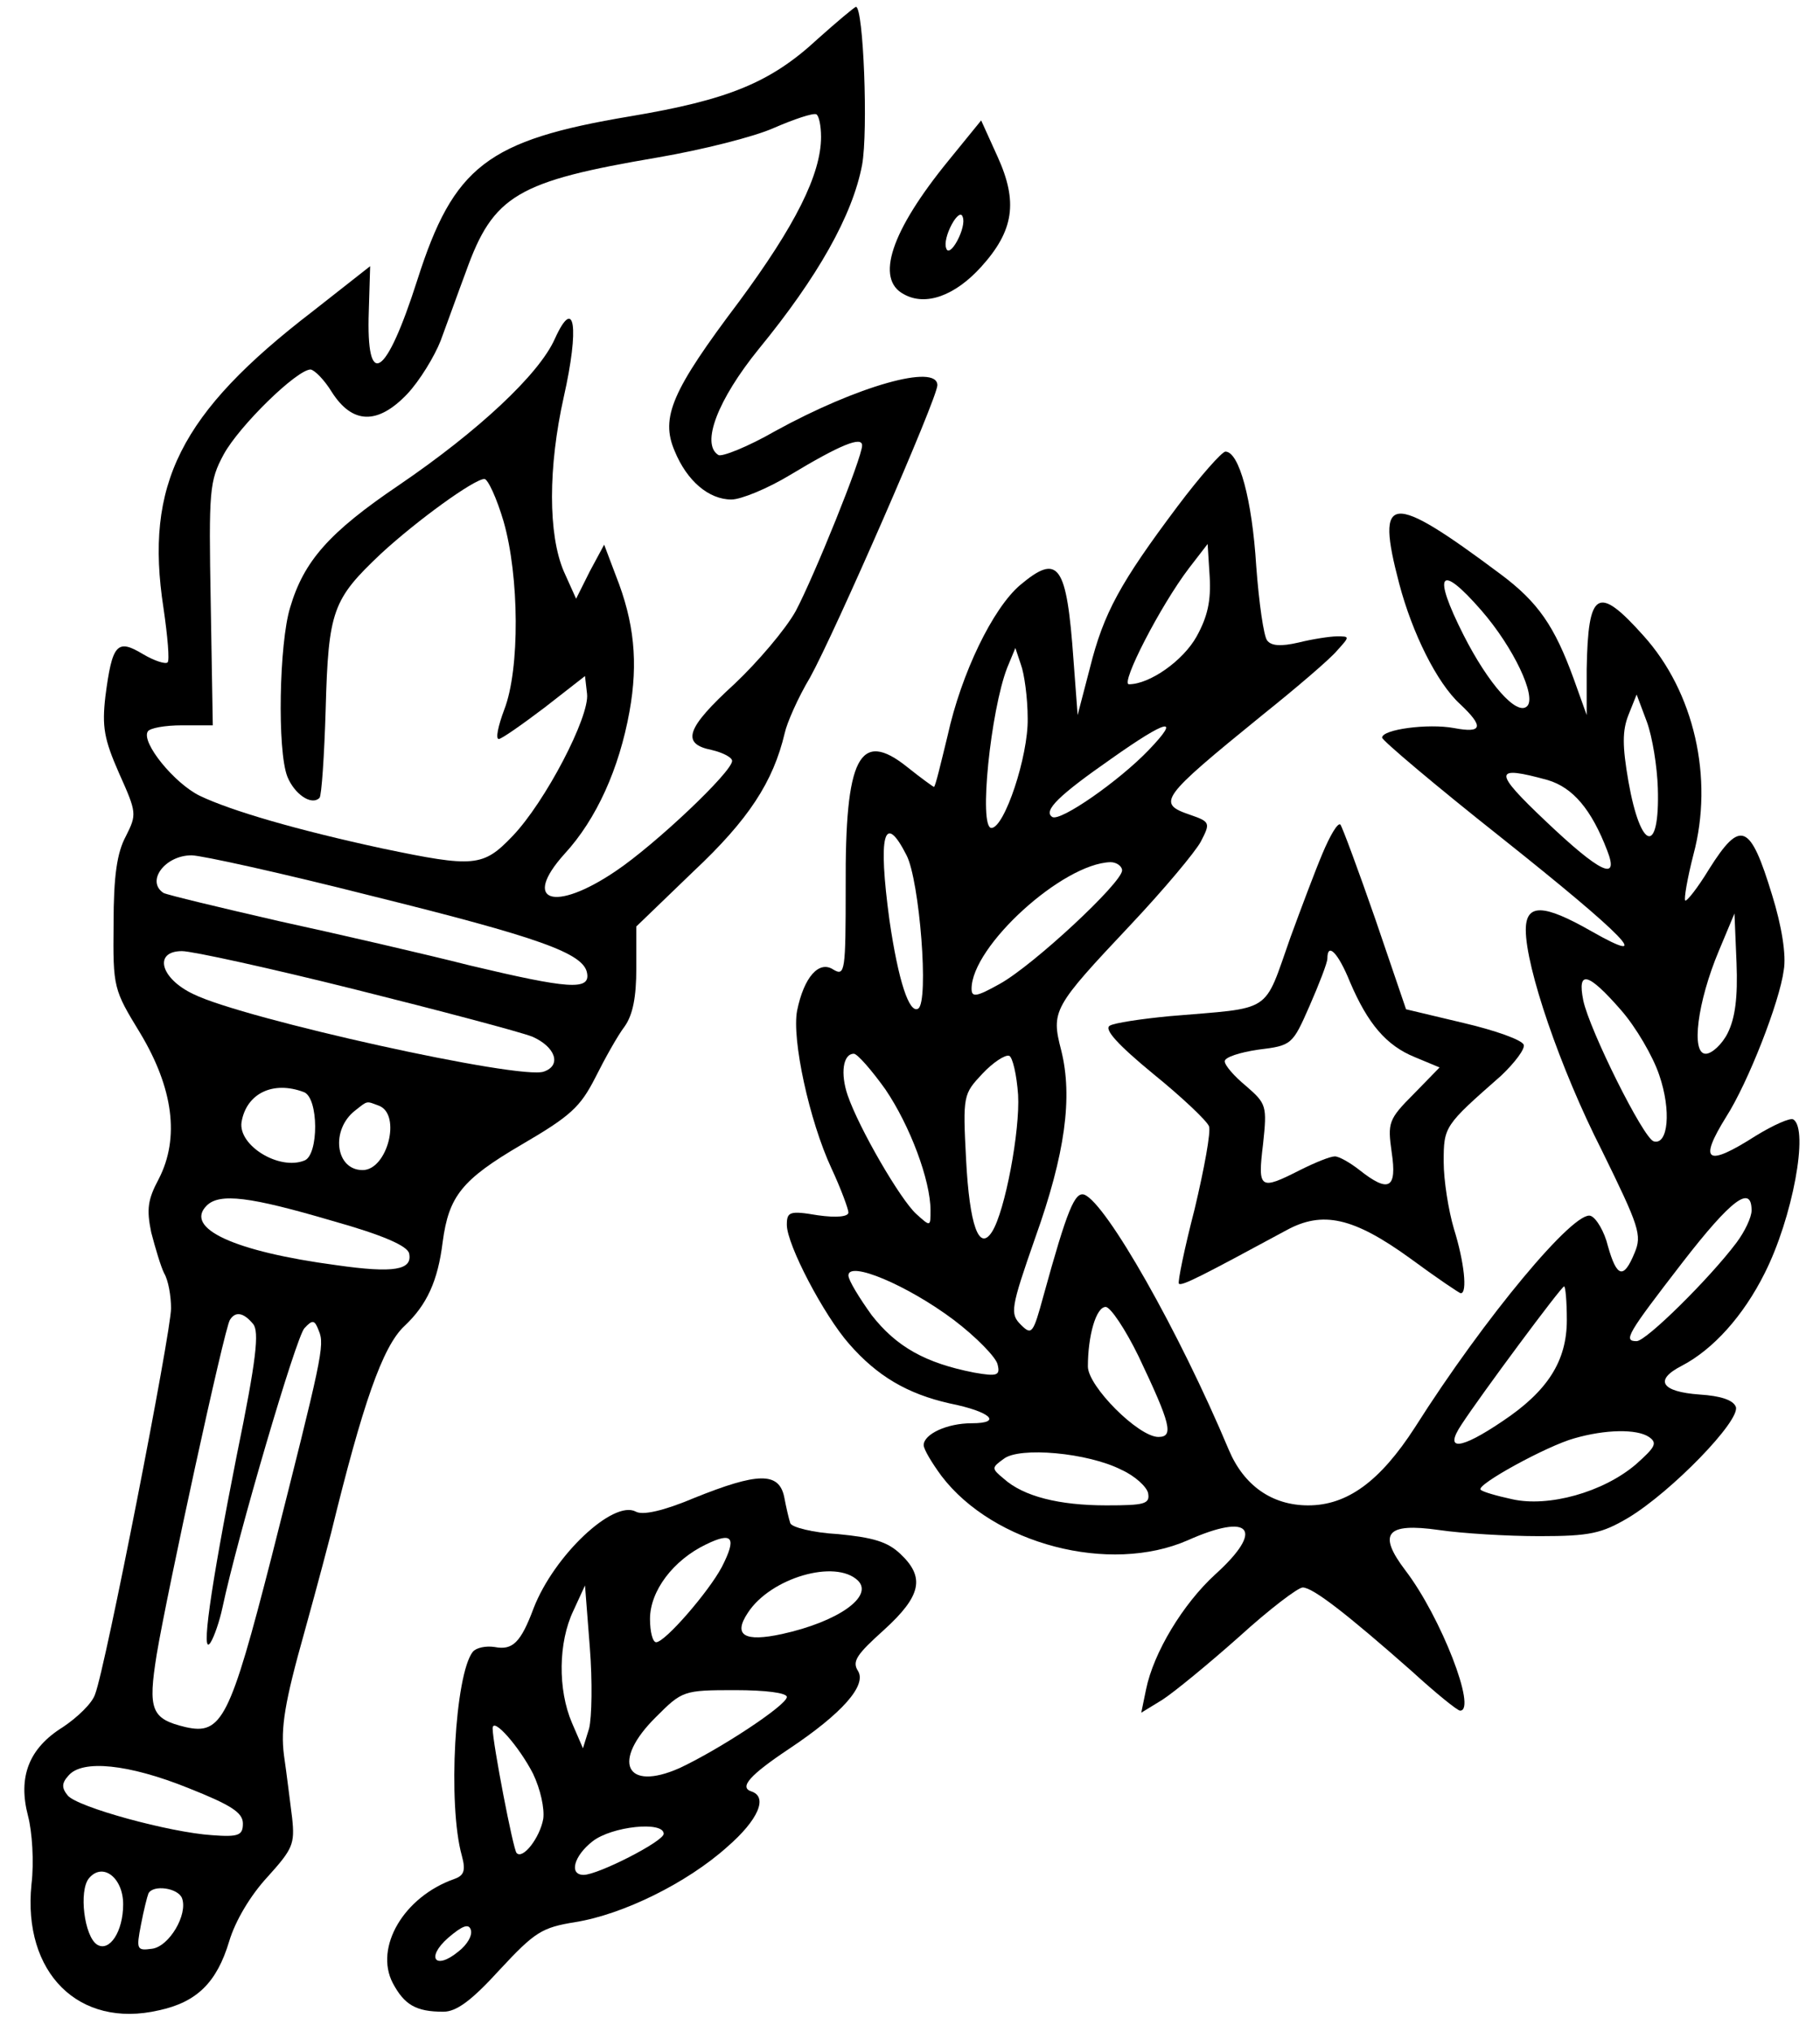 <?xml version="1.0" standalone="no"?>
<!DOCTYPE svg PUBLIC "-//W3C//DTD SVG 20010904//EN"
 "http://www.w3.org/TR/2001/REC-SVG-20010904/DTD/svg10.dtd">
<svg version="1.0" xmlns="http://www.w3.org/2000/svg"
 width="266pt" height="297pt" viewBox="0 0 266 297"
 preserveAspectRatio="xMidYMid meet">
<g transform="translate(0,297) scale(0.1,-0.1)"
fill="#000000" stroke="none">
<path d="M1195 2913 c-69 -64 -131 -89 -274 -113 -209 -35 -258 -73 -311 -239
-46 -144 -75 -162 -71 -46 l2 66 -84 -66 c-194 -149 -246 -253 -218 -434 6
-41 9 -76 6 -79 -3 -3 -19 2 -36 12 -38 23 -45 15 -55 -62 -5 -44 -2 -62 20
-112 26 -58 26 -60 10 -92 -13 -24 -18 -58 -18 -128 -1 -94 0 -96 39 -160 48
-80 58 -153 27 -213 -16 -30 -18 -44 -11 -78 6 -23 14 -50 19 -60 6 -10 10
-33 10 -51 0 -35 -96 -526 -111 -564 -4 -13 -26 -34 -47 -48 -50 -31 -66 -73
-51 -130 6 -23 9 -67 5 -100 -13 -129 69 -211 186 -184 56 12 85 41 103 101 9
30 31 67 56 94 37 41 40 48 36 86 -3 23 -8 65 -12 92 -5 40 1 77 30 180 20 72
37 137 39 145 46 188 75 272 107 302 33 31 49 66 56 123 9 67 28 91 115 142
72 42 86 55 108 98 14 28 33 62 43 75 12 17 17 43 17 85 l0 61 83 80 c81 76
117 131 134 203 3 14 19 51 37 81 36 65 186 408 186 427 0 32 -117 -1 -237
-67 -40 -23 -78 -38 -83 -35 -26 16 -1 81 59 155 86 105 137 195 151 269 9 49
2 231 -9 231 -3 -1 -28 -22 -56 -47z m5 -143 c0 -55 -38 -130 -120 -241 -98
-130 -115 -169 -94 -218 18 -44 50 -71 83 -71 14 0 53 16 86 36 73 44 105 57
105 43 0 -18 -70 -191 -97 -242 -15 -27 -56 -75 -90 -107 -70 -64 -78 -87 -33
-96 17 -4 30 -11 30 -16 0 -16 -112 -122 -170 -161 -90 -61 -138 -45 -75 25
47 51 80 125 95 208 13 72 7 131 -20 199 l-17 45 -21 -39 -20 -40 -18 40 c-23
54 -23 152 0 255 23 102 16 149 -13 85 -23 -52 -112 -135 -228 -214 -102 -69
-139 -111 -159 -179 -16 -52 -19 -209 -4 -247 10 -25 35 -43 47 -31 3 3 7 62
9 130 4 144 10 160 81 227 52 48 136 109 151 109 5 0 18 -28 28 -62 23 -80 24
-216 1 -275 -9 -24 -13 -43 -8 -43 4 0 34 21 67 46 l59 46 3 -26 c4 -33 -61
-158 -109 -208 -43 -45 -56 -46 -190 -18 -125 27 -221 55 -267 77 -37 18 -86
78 -76 94 3 5 25 9 50 9 l45 0 -3 178 c-3 166 -2 179 19 218 23 42 107 124
127 124 6 -1 20 -15 31 -33 30 -47 67 -48 110 -3 18 19 40 55 49 78 9 24 25
69 37 101 40 112 75 132 281 167 64 11 140 30 169 43 30 13 57 22 62 20 4 -2
7 -17 7 -33z m-658 -1109 c246 -61 311 -84 316 -113 5 -26 -28 -23 -171 11
-67 17 -193 46 -280 65 -87 20 -162 38 -168 41 -26 17 2 55 41 55 14 0 132
-26 262 -59z m-23 -137 c124 -31 241 -62 259 -69 34 -15 43 -42 17 -51 -33
-13 -439 77 -512 113 -49 23 -59 63 -17 63 15 0 129 -25 253 -56z m-75 -150
c22 -8 22 -92 1 -100 -37 -15 -97 22 -92 56 7 42 46 61 91 44z m110 -20 c33
-13 12 -94 -24 -94 -40 0 -47 59 -11 87 19 15 16 14 35 7z m-69 -168 c75 -21
111 -37 113 -48 5 -24 -22 -29 -106 -17 -150 20 -223 54 -190 87 19 19 64 13
183 -22z m-115 -151 c9 -11 5 -51 -24 -192 -39 -197 -53 -297 -38 -273 5 8 13
31 17 50 22 104 108 397 120 409 12 13 15 12 21 -4 9 -21 4 -41 -69 -330 -61
-238 -73 -261 -126 -249 -50 12 -55 25 -42 106 15 90 99 477 107 489 8 13 20
11 34 -6z m-95 -678 c63 -25 80 -36 80 -52 0 -17 -6 -20 -45 -17 -62 4 -197
41 -211 58 -9 11 -9 18 1 29 20 24 88 17 175 -18z m-95 -170 c0 -40 -20 -70
-38 -59 -19 12 -27 79 -12 97 20 24 50 1 50 -38z m86 9 c9 -24 -19 -71 -44
-74 -22 -3 -23 -1 -16 35 4 21 9 41 11 46 7 13 43 8 49 -7z"/>
<path d="M1386 2735 c-84 -103 -107 -173 -65 -195 32 -18 75 -2 113 40 48 53
54 95 24 161 l-24 53 -48 -59z m13 -117 c-7 -13 -14 -18 -16 -11 -3 7 1 22 8
35 7 13 14 18 16 11 3 -7 -1 -22 -8 -35z"/>
<path d="M1721 2230 c-84 -112 -108 -156 -128 -236 l-18 -69 -6 80 c-10 141
-22 157 -78 110 -40 -34 -86 -129 -106 -220 -10 -41 -18 -75 -20 -75 -1 0 -19
13 -39 29 -70 56 -91 14 -90 -175 0 -124 -1 -131 -18 -121 -21 14 -43 -11 -53
-60 -8 -42 18 -161 50 -230 14 -30 25 -60 25 -65 0 -6 -17 -8 -45 -4 -41 7
-45 5 -45 -14 0 -29 54 -132 91 -174 41 -47 85 -73 147 -87 60 -12 78 -29 32
-29 -36 0 -70 -16 -70 -32 0 -6 12 -26 26 -45 76 -100 246 -144 360 -94 92 41
113 16 40 -50 -47 -43 -90 -114 -101 -168 l-7 -34 31 19 c17 11 67 52 112 92
44 40 86 72 93 72 15 0 66 -40 159 -122 35 -32 67 -58 71 -58 25 0 -28 137
-80 205 -41 54 -28 70 49 59 34 -5 100 -9 147 -9 74 0 91 4 130 27 63 38 164
142 157 162 -4 10 -22 16 -53 18 -56 4 -67 21 -26 42 46 24 90 73 121 135 41
81 65 211 42 225 -4 3 -29 -8 -55 -24 -72 -46 -84 -38 -43 28 32 50 78 168 84
214 4 22 -3 65 -17 110 -32 105 -46 111 -92 38 -17 -28 -33 -48 -35 -46 -2 2
3 32 12 67 30 112 1 238 -73 320 -67 75 -81 66 -83 -49 l0 -67 -19 53 c-28 77
-52 112 -107 153 -162 121 -183 119 -148 -14 19 -72 55 -145 89 -176 35 -33
33 -43 -9 -35 -38 7 -105 -2 -105 -14 0 -4 78 -70 174 -146 181 -144 227 -191
132 -137 -70 40 -96 41 -96 2 0 -55 50 -202 111 -322 55 -112 59 -124 48 -150
-16 -39 -26 -36 -39 10 -5 21 -17 41 -25 44 -23 10 -155 -148 -257 -309 -51
-79 -99 -114 -156 -114 -53 0 -94 29 -116 81 -73 174 -179 360 -211 373 -14 5
-25 -21 -60 -148 -15 -55 -17 -58 -33 -42 -16 16 -15 24 21 127 44 123 55 206
38 274 -15 58 -12 63 101 183 49 52 95 107 103 122 14 27 14 29 -15 39 -50 17
-45 24 105 146 50 40 99 82 109 94 19 21 19 21 0 21 -10 0 -36 -4 -56 -9 -26
-6 -40 -5 -46 3 -5 6 -12 55 -16 109 -6 97 -25 167 -45 167 -5 0 -37 -36 -70
-80z m28 -190 c-20 -36 -69 -70 -99 -70 -13 0 46 115 88 170 l27 35 3 -48 c2
-35 -3 -58 -19 -87z m416 38 c47 -54 81 -126 67 -140 -15 -15 -57 33 -93 104
-46 91 -35 106 26 36z m-663 -158 c1 -55 -34 -160 -53 -160 -19 0 -1 172 23
234 l12 29 8 -24 c5 -13 10 -49 10 -79z m921 -102 c3 -98 -25 -92 -43 10 -9
52 -9 74 0 97 l12 30 15 -40 c8 -22 15 -65 16 -97z m-744 56 c-43 -45 -129
-105 -141 -98 -14 9 10 32 86 85 82 58 103 63 55 13z m583 -44 c37 -11 64 -43
87 -103 18 -46 -10 -33 -90 43 -77 73 -77 82 3 60z m-937 -110 c19 -37 33
-214 17 -224 -13 -8 -29 40 -42 129 -17 125 -8 160 25 95z m315 -22 c0 -18
-130 -139 -179 -166 -34 -19 -41 -20 -41 -7 0 62 133 183 203 185 9 0 17 -6
17 -12z m885 -238 c-8 -16 -23 -30 -32 -30 -22 0 -12 76 19 150 l23 55 3 -72
c2 -51 -2 -81 -13 -103z m-156 34 c22 -25 47 -68 56 -95 18 -52 13 -103 -8
-97 -15 4 -94 163 -103 206 -9 45 7 41 55 -14z m-1075 -116 c36 -53 66 -133
66 -177 0 -24 0 -24 -21 -5 -23 21 -83 124 -100 173 -11 32 -7 61 9 61 5 0 26
-24 46 -52z m194 -8 c3 -52 -19 -170 -38 -200 -19 -30 -33 9 -38 105 -5 95 -4
96 24 126 15 16 33 28 39 26 5 -2 11 -28 13 -57z m1072 -169 c0 -10 -10 -31
-22 -47 -39 -52 -132 -144 -146 -144 -20 0 -14 10 67 115 72 93 101 114 101
76z m-1166 -160 c33 -25 62 -55 64 -65 4 -16 0 -18 -34 -12 -72 14 -114 38
-150 84 -18 25 -34 51 -34 58 0 22 86 -14 154 -65z m896 0 c0 -60 -28 -104
-94 -148 -62 -42 -86 -44 -60 -5 28 43 146 202 150 202 2 0 4 -22 4 -49z
m-626 -53 c47 -99 52 -118 29 -118 -29 0 -103 74 -103 103 0 45 12 87 26 87 7
0 29 -33 48 -72z m746 -118 c13 -9 9 -15 -19 -40 -48 -41 -128 -63 -181 -51
-23 5 -44 11 -46 14 -7 7 97 64 137 75 45 13 91 14 109 2z m-771 -48 c20 -9
37 -25 39 -34 3 -16 -5 -18 -61 -18 -69 0 -121 13 -150 39 -18 15 -18 16 0 29
23 18 123 9 172 -16z"/>
<path d="M1933 1723 c-11 -26 -32 -82 -47 -123 -40 -113 -24 -102 -176 -115
-42 -4 -82 -10 -88 -14 -9 -5 12 -28 63 -70 42 -34 79 -69 82 -77 3 -8 -7 -62
-21 -121 -15 -58 -25 -107 -23 -109 4 -4 33 11 157 78 53 29 98 19 181 -41 38
-28 72 -51 74 -51 10 0 5 46 -10 94 -8 27 -15 71 -15 98 0 52 1 53 84 126 20
19 35 39 33 45 -2 7 -41 21 -88 32 l-84 20 -45 132 c-25 72 -48 134 -51 138
-4 3 -15 -16 -26 -42z m40 -188 c26 -61 53 -93 95 -110 l36 -15 -38 -39 c-37
-37 -38 -42 -32 -85 8 -53 -4 -60 -47 -26 -14 11 -30 20 -36 20 -7 0 -29 -9
-51 -20 -59 -30 -62 -28 -54 38 6 56 5 59 -25 85 -17 14 -31 30 -31 36 0 6 22
13 49 17 49 6 50 7 75 64 14 32 26 63 26 69 0 25 16 8 33 -34z"/>
<path d="M1015 781 c-45 -19 -76 -26 -86 -20 -33 17 -119 -64 -149 -141 -19
-51 -31 -62 -57 -57 -13 2 -27 -1 -32 -7 -26 -33 -37 -223 -16 -298 6 -22 3
-29 -11 -34 -74 -26 -117 -100 -90 -152 17 -32 34 -42 74 -42 19 0 41 16 82
61 52 56 62 62 111 70 69 11 163 57 222 110 45 39 60 73 35 81 -18 6 -2 24 55
62 78 52 114 93 101 114 -9 14 -2 24 38 60 55 50 60 77 24 111 -19 18 -40 24
-91 29 -37 2 -68 10 -70 16 -2 6 -6 23 -9 39 -8 36 -39 35 -131 -2z m40 -101
c-19 -36 -83 -110 -96 -110 -5 0 -9 15 -9 34 0 41 34 86 82 109 39 19 45 10
23 -33z m199 -20 c23 -23 -29 -60 -111 -78 -55 -12 -72 -2 -50 31 33 51 128
79 161 47z m-393 -216 l-9 -29 -16 37 c-21 49 -20 118 2 164 l17 37 7 -90 c4
-50 3 -103 -1 -119z m289 46 c0 -12 -99 -77 -157 -104 -79 -35 -100 10 -34 75
38 38 40 39 115 39 45 0 76 -4 76 -10z m-371 -112 c11 -23 17 -51 15 -66 -5
-28 -30 -60 -39 -50 -5 5 -35 161 -35 182 0 18 39 -27 59 -66z m191 -88 c0
-11 -96 -60 -117 -60 -22 0 -14 28 13 49 28 22 104 30 104 11z m-300 -172
c-34 -28 -48 -9 -15 20 21 18 30 21 33 12 3 -8 -5 -22 -18 -32z"/>
</g>
</svg>
